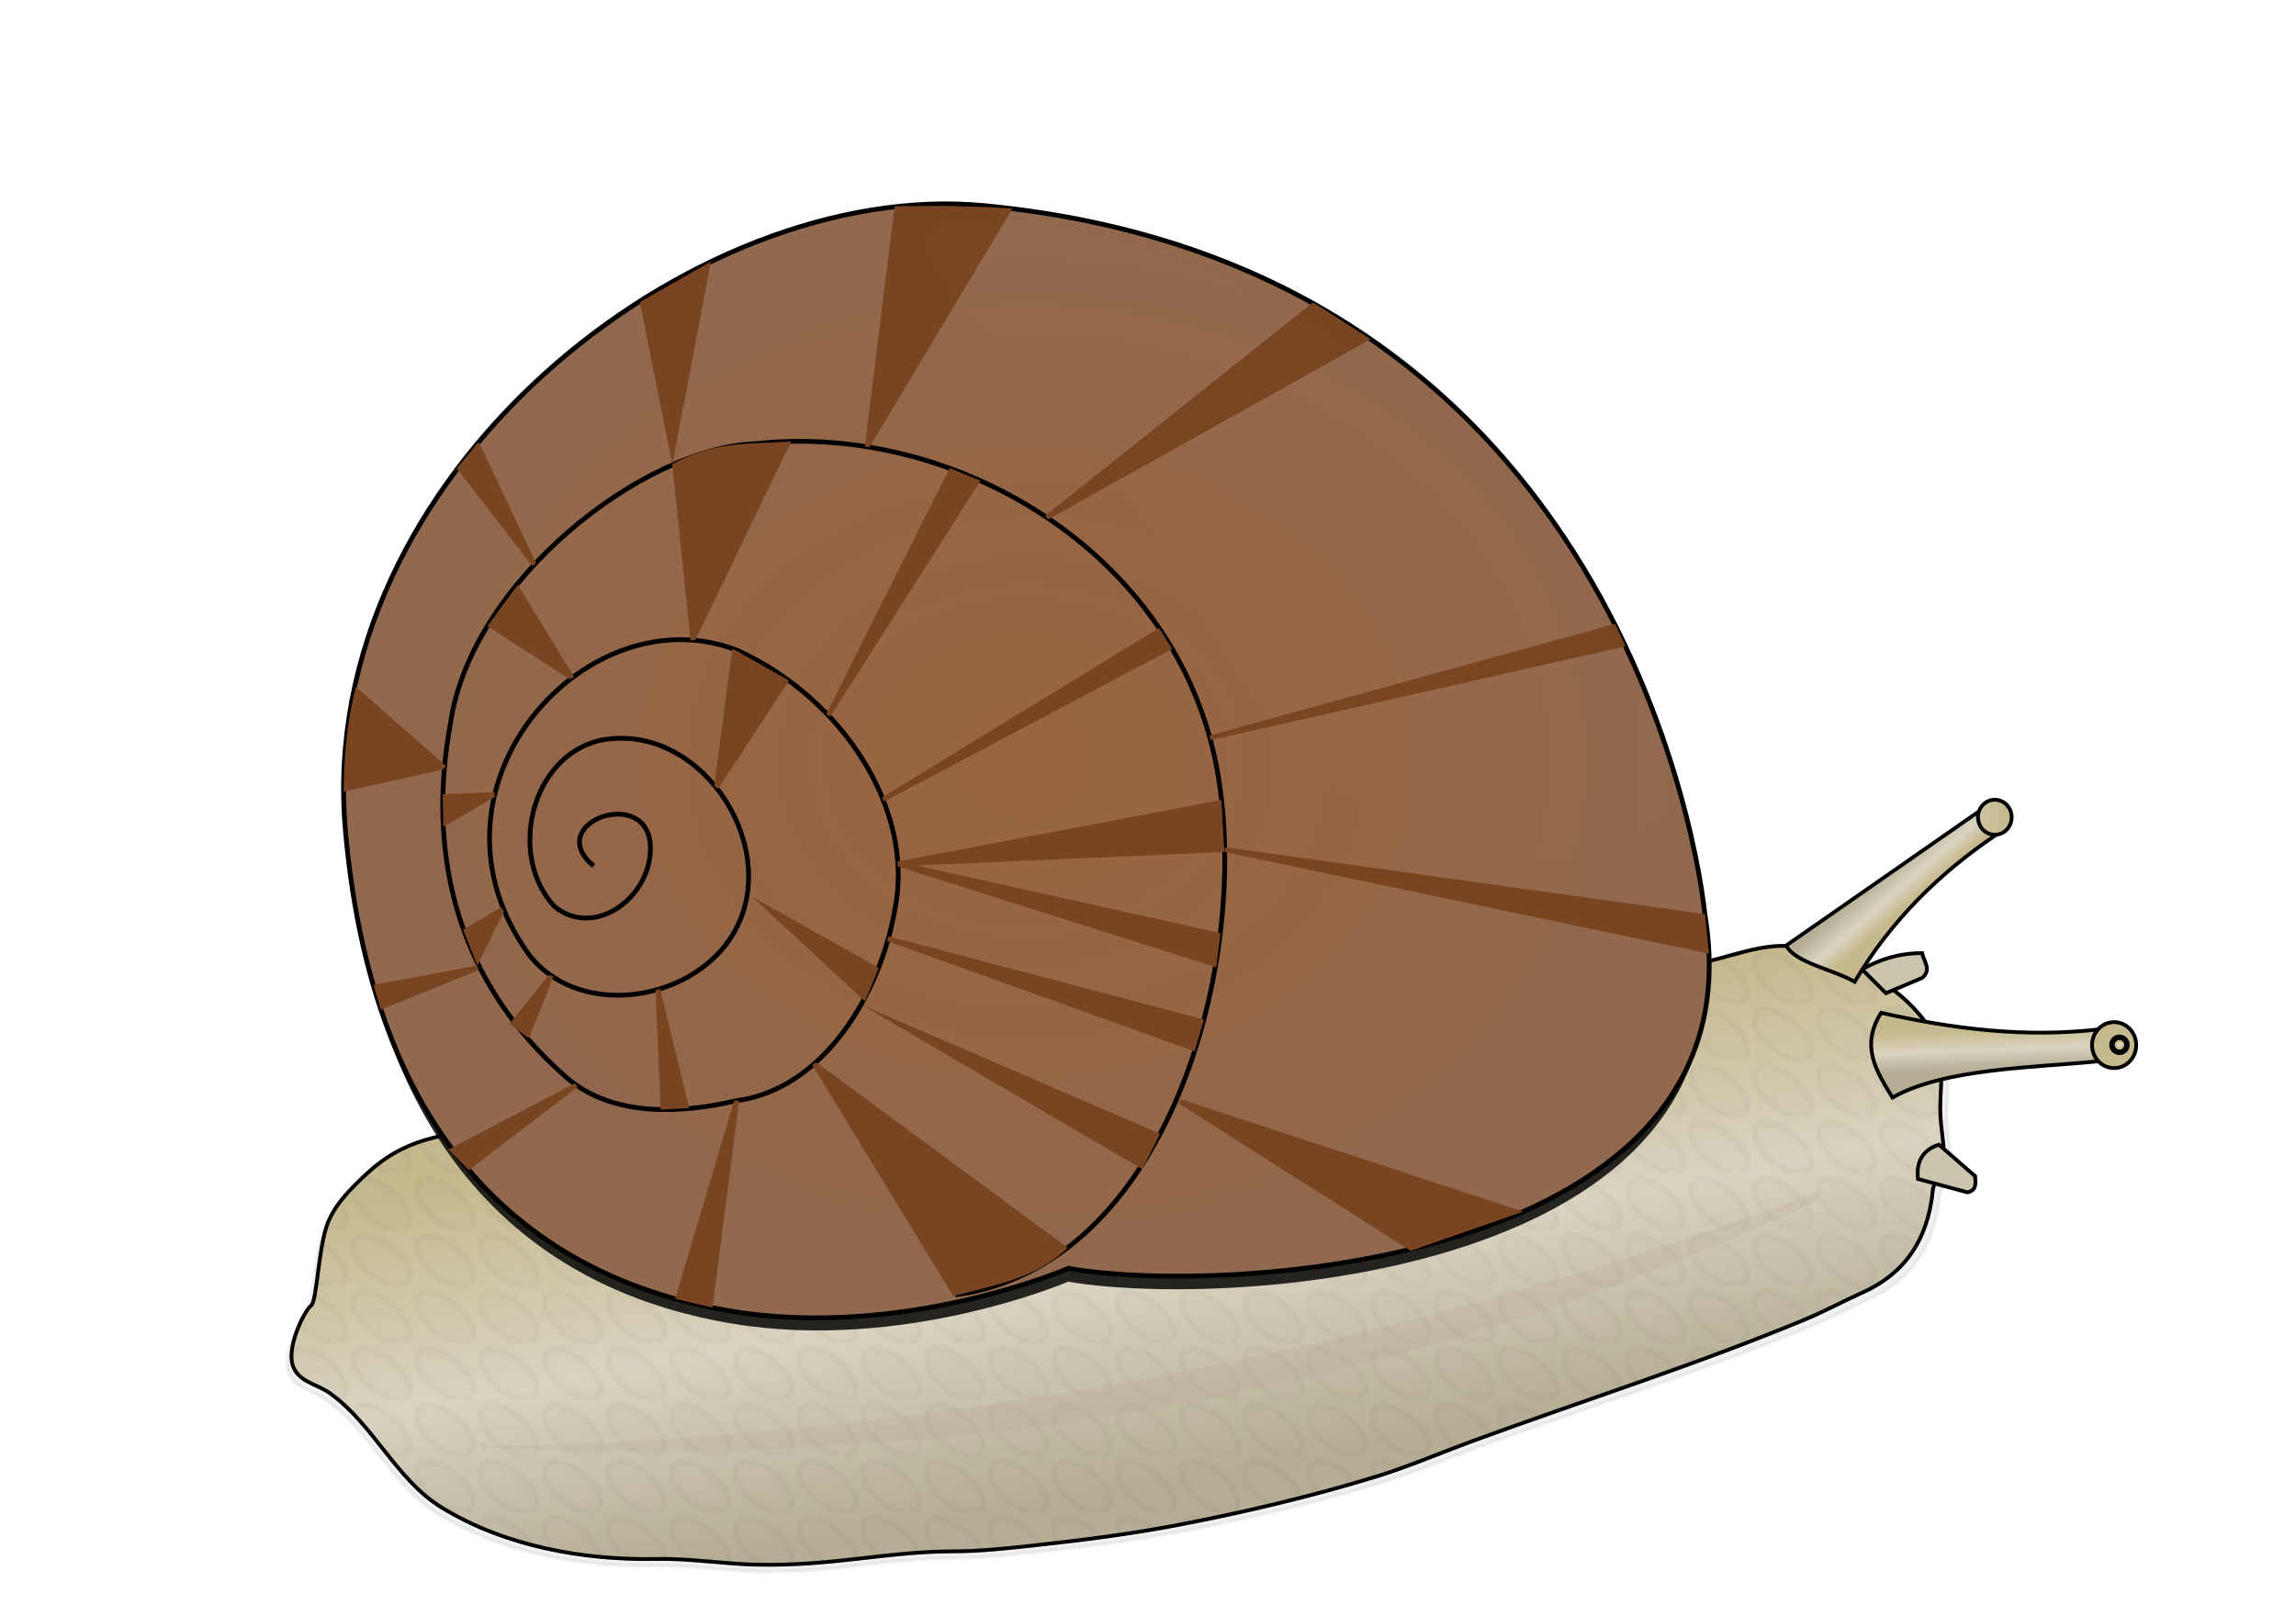 <?xml version="1.0" encoding="UTF-8" standalone="no"?>
<!-- Created with Inkscape (http://www.inkscape.org/) -->

<svg
   id="svg2"
   style="enable-background:new"
   sodipodi:docname="snail.svg"
   inkscape:export-filename="/home/olivier/Images/Creations/Escargot.png"
   viewBox="0 0 472.441 332.598"
   inkscape:export-xdpi="90"
   version="1.1"
   inkscape:export-ydpi="90"
   inkscape:version="1.2.2 (732a01da63, 2022-12-09)"
   width="125mm"
   height="88mm"
   xmlns:inkscape="http://www.inkscape.org/namespaces/inkscape"
   xmlns:sodipodi="http://sodipodi.sourceforge.net/DTD/sodipodi-0.dtd"
   xmlns:xlink="http://www.w3.org/1999/xlink"
   xmlns="http://www.w3.org/2000/svg"
   xmlns:svg="http://www.w3.org/2000/svg"
   xmlns:rdf="http://www.w3.org/1999/02/22-rdf-syntax-ns#"
   xmlns:cc="http://creativecommons.org/ns#"
   xmlns:dc="http://purl.org/dc/elements/1.1/">
  <title
     id="title6800">Escargot</title>
  <defs
     id="defs4">
    <pattern
       id="pattern6477"
       xlink:href="#pattern3905"
       patternTransform="translate(718.68 332.94)"
       inkscape:collect="always" />
    <linearGradient
       id="linearGradient6353">
      <stop
         id="stop6355"
         style="stop-color:#b5ad94"
         offset="0" />
      <stop
         id="stop6357"
         style="stop-color:#d9d4c1"
         offset=".631" />
      <stop
         id="stop6359"
         style="stop-color:#c6b98d"
         offset="1" />
    </linearGradient>
    <linearGradient
       id="linearGradient5370">
      <stop
         id="stop5372"
         style="stop-color:#b5ad94"
         offset="0" />
      <stop
         id="stop5378"
         style="stop-color:#d9d4c1"
         offset=".49" />
      <stop
         id="stop5374"
         style="stop-color:#c6b98d"
         offset="1" />
    </linearGradient>
    <linearGradient
       id="linearGradient3879">
      <stop
         id="stop3889"
         style="stop-color:#99643f"
         offset="0" />
      <stop
         id="stop3883"
         style="stop-color:#91694e"
         offset="1" />
    </linearGradient>
    <pattern
       id="pattern3905"
       width="16.292"
       patternUnits="userSpaceOnUse"
       patternTransform="translate(691.89 313.3)"
       height="14.405">
      <path
         id="path3903"
         sodipodi:rx="9.0913725"
         sodipodi:ry="4.5456862"
         style="opacity:.274;stroke-linejoin:round;stroke:#000000;stroke-linecap:round;fill:#c2aa9e"
         sodipodi:type="arc"
         d="m709.13 320.51a9.091 4.546 0 1 1 -18.183 0 9.091 4.546 0 1 1 18.183 0z"
         transform="matrix(.78 .626 -.626 .78 -337.52 -680.75)"
         sodipodi:cy="320.50665"
         sodipodi:cx="700.03571" />
    </pattern>
    <filter
       id="filter6371"
       inkscape:collect="always"
       color-interpolation-filters="sRGB"
       x="-0.007"
       y="-0.037"
       width="1.014"
       height="1.074">
      <feGaussianBlur
         id="feGaussianBlur6373"
         stdDeviation="1.061"
         inkscape:collect="always" />
    </filter>
    <filter
       id="filter6443"
       inkscape:collect="always"
       color-interpolation-filters="sRGB"
       x="-0.024"
       y="-0.029"
       width="1.048"
       height="1.058">
      <feGaussianBlur
         id="feGaussianBlur6445"
         stdDeviation="2.633"
         inkscape:collect="always" />
    </filter>
    <filter
       id="filter6457"
       inkscape:collect="always"
       color-interpolation-filters="sRGB"
       x="-0.012"
       y="-0.033"
       width="1.025"
       height="1.066">
      <feGaussianBlur
         id="feGaussianBlur6459"
         stdDeviation="2.044"
         inkscape:collect="always" />
    </filter>
    <filter
       id="filter6710"
       inkscape:collect="always"
       color-interpolation-filters="sRGB"
       x="-0.063"
       y="-0.152"
       width="1.125"
       height="1.304">
      <feGaussianBlur
         id="feGaussianBlur6712"
         stdDeviation="13.204"
         inkscape:collect="always" />
    </filter>
    <linearGradient
       id="linearGradient6774"
       y2="256.42"
       xlink:href="#linearGradient5370"
       gradientUnits="userSpaceOnUse"
       x2="385.73"
       gradientTransform="translate(26.786,19.643)"
       y1="366.42"
       x1="405.18"
       inkscape:collect="always" />
    <linearGradient
       id="linearGradient6776"
       y2="225.39"
       gradientUnits="userSpaceOnUse"
       x2="537.54"
       y1="217.12"
       x1="530.28"
       inkscape:collect="always">
      <stop
         id="stop6365"
         style="stop-color:#b5ad94"
         offset="0" />
      <stop
         id="stop6367"
         style="stop-color:#d9d4c1"
         offset=".58" />
      <stop
         id="stop6369"
         style="stop-color:#c6b98d"
         offset="1" />
    </linearGradient>
    <linearGradient
       id="linearGradient6778"
       y2="223.64"
       xlink:href="#linearGradient6353"
       gradientUnits="userSpaceOnUse"
       x2="563.36"
       y1="223.64"
       x1="502.56"
       inkscape:collect="always" />
    <linearGradient
       id="linearGradient6782"
       y2="259.01"
       xlink:href="#linearGradient5370"
       gradientUnits="userSpaceOnUse"
       x2="541.93"
       y1="269.62"
       x1="542.33"
       inkscape:collect="always" />
    <radialGradient
       id="radialGradient6792"
       xlink:href="#linearGradient3879"
       gradientUnits="userSpaceOnUse"
       cy="232.32"
       cx="269.98"
       gradientTransform="matrix(1,0,0,0.817,0,42.602)"
       r="143.58"
       inkscape:collect="always" />
    <radialGradient
       id="radialGradient6798"
       gradientUnits="userSpaceOnUse"
       cy="109.67"
       cx="525.86"
       gradientTransform="matrix(1,0,0,0.438,0,61.662)"
       r="269"
       inkscape:collect="always">
      <stop
         id="stop6716"
         style="stop-color:#000000"
         offset="0" />
      <stop
         id="stop6718"
         style="stop-color:#000000;stop-opacity:0"
         offset="1" />
    </radialGradient>
    <linearGradient
       inkscape:collect="always"
       xlink:href="#linearGradient6353"
       id="linearGradient251"
       gradientUnits="userSpaceOnUse"
       x1="502.56"
       y1="223.64"
       x2="563.36"
       y2="223.64" />
    <linearGradient
       inkscape:collect="always"
       xlink:href="#linearGradient5370"
       id="linearGradient253"
       gradientUnits="userSpaceOnUse"
       x1="542.33"
       y1="269.62"
       x2="541.93"
       y2="259.01" />
    <linearGradient
       inkscape:collect="always"
       xlink:href="#linearGradient5370"
       id="linearGradient255"
       gradientUnits="userSpaceOnUse"
       x1="542.33"
       y1="269.62"
       x2="541.93"
       y2="259.01" />
    <linearGradient
       inkscape:collect="always"
       xlink:href="#linearGradient5370"
       id="linearGradient257"
       gradientUnits="userSpaceOnUse"
       x1="542.33"
       y1="269.62"
       x2="541.93"
       y2="259.01" />
    <linearGradient
       inkscape:collect="always"
       xlink:href="#linearGradient5370"
       id="linearGradient259"
       gradientUnits="userSpaceOnUse"
       x1="542.33"
       y1="269.62"
       x2="541.93"
       y2="259.01" />
    <radialGradient
       inkscape:collect="always"
       xlink:href="#linearGradient3879"
       id="radialGradient261"
       gradientUnits="userSpaceOnUse"
       gradientTransform="matrix(1,0,0,0.817,0,42.602)"
       cx="269.98"
       cy="232.32"
       r="143.58" />
    <radialGradient
       inkscape:collect="always"
       xlink:href="#linearGradient3879"
       id="radialGradient263"
       gradientUnits="userSpaceOnUse"
       gradientTransform="matrix(1,0,0,0.817,0,42.602)"
       cx="269.98"
       cy="232.32"
       r="143.58" />
  </defs>
  <sodipodi:namedview
     id="base"
     fit-margin-left="5"
     inkscape:zoom="0.7"
     borderopacity="1.0"
     inkscape:current-layer="layer2"
     inkscape:cx="-45.714286"
     inkscape:cy="226.42857"
     inkscape:object-paths="false"
     inkscape:window-maximized="1"
     showgrid="false"
     fit-margin-right="5"
     inkscape:document-units="px"
     bordercolor="#666666"
     inkscape:window-x="66"
     inkscape:window-y="24"
     inkscape:object-nodes="false"
     fit-margin-bottom="5"
     inkscape:window-width="1614"
     inkscape:pageopacity="0.0"
     inkscape:pageshadow="2"
     pagecolor="#ffffff"
     inkscape:window-height="1026"
     fit-margin-top="5"
     inkscape:showpageshadow="0"
     inkscape:pagecheckerboard="0"
     inkscape:deskcolor="#d1d1d1" />
  <g
     id="layer2"
     inkscape:label="Dessin"
     inkscape:groupmode="layer"
     transform="translate(-115.97,-110.35)">
    <path
       id="path6447"
       d="m 564.46,323.25 c -1.318,13.77 -7.947,22.482 -18.688,27.274 -5.09,2.271 -10.003,4.938 -15.152,7.071 -29.129,12.066 -59.271,21.527 -88.893,32.325 -8.757,3.192 -17.344,6.894 -26.264,9.596 -17.078,5.175 -34.497,9.273 -52.023,12.627 -13.026,2.493 -26.209,4.145 -39.396,5.556 -6.882,0.736 -13.787,1.499 -20.708,1.515 -18.631,0.044 -32.099,3.988 -53.033,3.535 -8.046,-0.174 -18.218,-1.688 -26.264,-1.515 -19.719,0.423 -40.73,-3.383 -57.579,-13.637 -12.136,-7.386 -18.211,-22.085 -29.8,-30.305 -3.392,-2.406 -7.729,-2.851 -9.596,-6.566 -2.586,-5.145 3.03,-15.657 4.546,-16.668 1.515,-1.01 1.906,-14.007 4.041,-20.708 1.738,-5.456 5.932,-9.711 10.102,-13.637 5.509,-5.187 10.851,-8.23 18.183,-10.102 109.49,-27.956 224.06,-29.637 335.88,-45.962 9.778,-1.427 19.627,-6.593 29.294,-4.546 13.706,2.903 28.091,10.748 35.355,22.728 3.857,6.361 1.551,14.8 2.02,22.223 0.298,4.708 1.507,9.533 0.505,14.142 -0.4,1.839 -2.346,3.177 -2.525,5.051 z"
       sodipodi:nodetypes="sssssssssssssssssssssss"
       style="opacity:0.236;fill:#000000;stroke:#000000;stroke-width:1px;filter:url(#filter6457)"
       inkscape:connector-curvature="0"
       transform="matrix(0.776,0,0,0.776,77.041,105.714)" />
    <g
       id="g6479"
       transform="matrix(0.771,0,0,0.776,79.883,105.714)">
      <path
         id="path3053"
         sodipodi:nodetypes="sssssssssssssssssssssss"
         style="fill:url(#linearGradient6774);stroke:#000000;stroke-width:1px"
         inkscape:connector-curvature="0"
         d="m 562.67,321.46 c -1.318,13.77 -7.947,22.482 -18.688,27.274 -5.09,2.271 -10.003,4.938 -15.152,7.071 -29.129,12.066 -59.271,21.527 -88.893,32.325 -8.757,3.192 -17.344,6.894 -26.264,9.596 -17.078,5.175 -34.497,9.273 -52.023,12.627 -13.026,2.493 -26.209,4.145 -39.396,5.556 -6.882,0.736 -13.787,1.499 -20.708,1.515 -18.631,0.044 -32.099,3.988 -53.033,3.535 -8.046,-0.174 -18.218,-1.688 -26.264,-1.515 -19.719,0.423 -40.73,-3.383 -57.579,-13.637 -12.136,-7.386 -18.211,-22.085 -29.8,-30.305 -3.392,-2.406 -7.729,-2.851 -9.596,-6.566 -2.586,-5.145 3.03,-15.657 4.546,-16.668 1.515,-1.01 1.906,-14.007 4.041,-20.708 1.738,-5.456 5.932,-9.711 10.102,-13.637 5.509,-5.187 10.851,-8.23 18.183,-10.102 109.49,-27.956 224.06,-29.637 335.88,-45.962 9.778,-1.427 19.627,-6.593 29.294,-4.546 13.706,2.903 28.091,10.748 35.355,22.728 3.857,6.361 1.551,14.8 2.02,22.223 0.298,4.708 1.507,9.533 0.505,14.142 -0.4,1.839 -2.346,3.177 -2.525,5.051 z" />
      <path
         id="path5531"
         d="m 562.67,321.46 c -1.318,13.77 -7.947,22.482 -18.688,27.274 -5.09,2.271 -10.003,4.938 -15.152,7.071 -29.129,12.066 -59.271,21.527 -88.893,32.325 -8.757,3.192 -17.344,6.894 -26.264,9.596 -17.078,5.175 -34.497,9.273 -52.023,12.627 -13.026,2.493 -26.209,4.145 -39.396,5.556 -6.882,0.736 -13.787,1.499 -20.708,1.515 -18.631,0.044 -32.099,3.988 -53.033,3.535 -8.046,-0.174 -18.218,-1.688 -26.264,-1.515 -19.719,0.423 -40.73,-3.383 -57.579,-13.637 -12.136,-7.386 -18.211,-22.085 -29.8,-30.305 -3.392,-2.406 -7.729,-2.851 -9.596,-6.566 -2.586,-5.145 3.03,-15.657 4.546,-16.668 1.515,-1.01 1.906,-14.007 4.041,-20.708 1.738,-5.456 5.932,-9.711 10.102,-13.637 5.509,-5.187 10.851,-8.23 18.183,-10.102 109.49,-27.956 224.06,-29.637 335.88,-45.962 9.778,-1.428 19.627,-6.593 29.294,-4.546 13.706,2.903 28.091,10.748 35.355,22.728 3.857,6.361 1.551,14.8 2.02,22.223 0.298,4.708 1.507,9.533 0.505,14.142 -0.4,1.839 -2.346,3.177 -2.525,5.051 z"
         sodipodi:nodetypes="sssssssssssssssssssssss"
         style="opacity:0.154;fill:url(#pattern6477);stroke:#000000;stroke-width:1px"
         inkscape:connector-curvature="0" />
    </g>
    <path
       id="path3065"
       d="m 514.931,345.946 7.451,6.471 c 0.092,1.418 0.362,2.926 -1.569,3.333 l -10.197,-2.745 c -0.392,-3.66 1.046,-6.013 4.314,-7.059 z"
       sodipodi:nodetypes="ccccc"
       style="fill:#ccc5ae;stroke:#000000;stroke-width:0.776px"
       inkscape:connector-curvature="0" />
    <path
       id="path3063"
       d="m 499.13,309.856 c 3.638,-2.07 7.671,-3.352 12.354,-3.334 0.326,1.699 2.036,3.399 0,5.098 l -7.451,3.137 z"
       sodipodi:nodetypes="ccccc"
       style="fill:#ccc5ae;stroke:#000000;stroke-width:0.776px"
       inkscape:connector-curvature="0" />
    <g
       id="g3103"
       style="fill:url(#linearGradient6778)"
       transform="matrix(0.776,0,0,0.776,93.125,120.134)">
      <path
         id="path3059"
         sodipodi:nodetypes="ccccc"
         style="fill:url(#linearGradient6776);stroke:#000000;stroke-width:1px"
         inkscape:connector-curvature="0"
         d="m 503.06,238.18 51.518,-35.86 4.041,6.566 c -14.968,10.14 -27.79,22.696 -37.376,38.891 -6.111,-3.407 -15.682,-4.987 -18.183,-9.596 z" />
      <ellipse
         id="path3099"
         style="fill:url(#linearGradient251);stroke:#000000;stroke-linecap:round;stroke-linejoin:round"
         transform="translate(-1.071,-0.714)"
         cx="559.464"
         cy="204.862"
         rx="4.464"
         ry="4.643" />
    </g>
    <path
       id="path5434"
       d="m 532.64,321.91 c -112.45,42.127 -229.93,64.617 -351.92,67.804 -3.799,2.241 -4.566,-2.907 -0.745,0.286 125.4,5.863 243.09,-14.51 352.35,-65.754 z"
       sodipodi:nodetypes="ccccc"
       style="color:#000000;text-indent:0;text-transform:none;opacity:0.435;fill:#ac9d93;filter:url(#filter6371);enable-background:accumulate"
       inkscape:connector-curvature="0"
       transform="matrix(0.776,0,0,0.776,77.041,105.714)" />
    <g
       id="g6331"
       style="fill:url(#linearGradient6782)"
       transform="matrix(0.776,0,0,0.776,103.663,121.243)">
      <g
         id="g3875"
         style="fill:url(#linearGradient257)">
        <path
           id="path3061"
           d="m 514.67,254.59 c -5.603,8.815 -1.212,15.63 3.03,22.476 13.498,-7.77 38.14,-7.965 54.296,-9.596 l 1.263,-8.586 c -20.31,2.47 -39.618,-0.068 -58.589,-4.293 z"
           sodipodi:nodetypes="ccccc"
           style="fill:url(#linearGradient253);stroke:#000000;stroke-width:1px"
           inkscape:connector-curvature="0" />
        <ellipse
           id="path3101"
           style="fill:url(#linearGradient255);stroke:#000000;stroke-width:0.762;stroke-linecap:round;stroke-linejoin:round"
           transform="matrix(1.312,0,0,1.312,-157.57,-5.627)"
           cx="559.464"
           cy="204.862"
           rx="4.464"
           ry="4.643" />
      </g>
      <circle
         id="path5484"
         style="fill:url(#linearGradient259);stroke:#000000;stroke-width:4;stroke-linecap:round;stroke-linejoin:round"
         transform="translate(2.143)"
         cx="575.714"
         cy="263.076"
         r="0.714" />
    </g>
    <g
       id="g6667"
       transform="matrix(0.982,0,0,0.982,27.885,30.472)">
      <g
         id="g6495">
        <g
           id="g6431"
           style="opacity:0.832;fill:#000000;stroke:#000000;filter:url(#filter6443)"
           transform="matrix(0.991,0,0,0.987,37.208,15.168)">
          <path
             id="path6433"
             d="m 278.8,338.69 c 33.783,5.911 145.47,-1.154 133.34,-74.246 0,0 -12.328,-135.29 -151.02,-148.49 -61.06,-5.811 -140.32,56.509 -133.85,130.81 6.172,70.79 44.053,94.655 80.39,100.82 36.338,6.167 71.132,-8.899 71.132,-8.899 z"
             sodipodi:nodetypes="ccsssc"
             style="fill:#000000;stroke:#000000;stroke-width:1px"
             inkscape:connector-curvature="0" />
          <path
             id="path6435"
             d="m 179.3,254.34 c -10.945,-9.048 11.908,-17.219 11.9,-3.666 -0.007,10.387 -11.779,18.974 -20.115,12.167 -9.71,-10.447 -5.155,-31.054 9.247,-34.742 20.322,-4.404 37.755,20.418 29.222,38.584 -7.705,16.398 -34.639,20.807 -44.92,4.646 -22.887,-34.566 13.789,-74.533 44.965,-62.08 21.885,10.037 37.034,33.253 32.829,54.204 -3.126,18.079 -15.152,37.707 -33.161,40.09 -11.366,2.646 -25.737,3.598 -35.556,-4.757 -23.141,-20.211 -29.475,-46.775 -24.38,-74.556 4.474,-29.748 40.444,-57.598 63.882,-58.378 41.677,-4.603 88.639,22.791 96.796,68.673 7.159,40.271 -10.608,103.9 -54.948,109.72"
             sodipodi:nodetypes="csccccccccccsc"
             style="fill:#000000;stroke:#000000;stroke-width:1px"
             inkscape:connector-curvature="0" />
        </g>
        <g
           id="g3095"
           style="fill:url(#radialGradient6792);stroke:#000000"
           transform="translate(34.791,8.485)">
          <path
             id="path3055"
             sodipodi:nodetypes="ccsssc"
             style="fill:url(#radialGradient261);stroke:#000000;stroke-width:1px"
             inkscape:connector-curvature="0"
             d="m 278.8,338.69 c 33.783,5.911 145.47,-1.154 133.34,-74.246 0,0 -12.328,-135.29 -151.02,-148.49 -61.06,-5.811 -140.32,56.509 -133.85,130.81 6.172,70.79 44.053,94.655 80.39,100.82 36.338,6.167 71.132,-8.899 71.132,-8.899 z" />
          <path
             id="path3067"
             sodipodi:nodetypes="csccccccccccsc"
             style="fill:url(#radialGradient263);stroke:#000000;stroke-width:1px"
             inkscape:connector-curvature="0"
             d="m 179.3,254.34 c -10.945,-9.048 11.908,-17.219 11.9,-3.666 -0.007,10.387 -11.779,18.974 -20.115,12.167 -9.71,-10.447 -5.155,-31.054 9.247,-34.742 20.322,-4.404 37.755,20.418 29.222,38.584 -7.705,16.398 -34.639,20.807 -44.92,4.646 -22.887,-34.566 13.789,-74.533 44.965,-62.08 21.885,10.037 37.034,33.253 32.829,54.204 -3.126,18.079 -15.152,37.707 -33.161,40.09 -11.366,2.646 -25.737,3.598 -35.556,-4.757 -23.141,-20.211 -29.475,-46.775 -24.38,-74.556 4.474,-29.748 40.444,-57.598 63.882,-58.378 41.677,-4.603 88.639,22.791 96.796,68.673 7.159,40.271 -10.608,103.9 -54.948,109.72" />
        </g>
      </g>
      <path
         id="path6503"
         sodipodi:nodetypes="ccccc"
         style="color:#000000;text-indent:0;text-transform:none;fill:#784421;enable-background:accumulate"
         inkscape:connector-curvature="0"
         d="m 270.47,292.09 58.562,34.281 3.76,-7.418 z" />
      <path
         id="path6505"
         sodipodi:nodetypes="ccccc"
         style="color:#000000;text-indent:0;text-transform:none;fill:#784421;enable-background:accumulate"
         inkscape:connector-curvature="0"
         d="m 275.88,277.59 -0.344,0.969 64.469,23.125 1.964,-6.676 z" />
      <path
         id="path6507"
         sodipodi:nodetypes="ccccc"
         style="color:#000000;text-indent:0;text-transform:none;fill:#784421;enable-background:accumulate"
         inkscape:connector-curvature="0"
         d="m 277.97,261.91 -0.219,1 66.799,21.171 0.889,-7.171 z" />
      <path
         id="path6509"
         sodipodi:nodetypes="ccccc"
         style="color:#000000;text-indent:0;text-transform:none;fill:#784421;enable-background:accumulate"
         inkscape:connector-curvature="0"
         d="m 345.62,249 -67.875,12.906 0.188,1 68.312,-3 z" />
      <path
         id="path6511"
         sodipodi:nodetypes="ccccc"
         style="color:#000000;text-indent:0;text-transform:none;fill:#784421;enable-background:accumulate"
         inkscape:connector-curvature="0"
         d="m 332.56,212.96 -58.06,35.51 0.469,0.875 60.344,-32 z" />
      <path
         id="path6513"
         sodipodi:nodetypes="ccccc"
         style="color:#000000;text-indent:0;text-transform:none;fill:#784421;enable-background:accumulate"
         inkscape:connector-curvature="0"
         d="m 288.69,179.44 -25.875,51.594 0.875,0.469 31.449,-49.402 z" />
      <path
         id="path6515"
         sodipodi:nodetypes="ccccc"
         style="color:#000000;text-indent:0;text-transform:none;fill:#784421;enable-background:accumulate"
         inkscape:connector-curvature="0"
         d="m 255.49,173.85 c -8.045,0.706 -15.561,-0.352 -24.931,4.771 l 3.844,36.938 1,-0.094 z" />
      <path
         id="path6517"
         sodipodi:nodetypes="ccccc"
         style="color:#000000;text-indent:0;text-transform:none;fill:#784421;enable-background:accumulate"
         inkscape:connector-curvature="0"
         d="m 198.19,203.91 -6.368,8.652 17.305,11.161 0.844,-0.531 z" />
      <path
         id="path6519"
         sodipodi:nodetypes="cccccc"
         style="color:#000000;text-indent:0;text-transform:none;fill:#784421;enable-background:accumulate"
         inkscape:connector-curvature="0"
         d="m 193.34,247.38 -10.875,0.406 0.123,6.871 10.783,-6.277 -0.031,-1 z" />
      <path
         id="path6521"
         sodipodi:nodetypes="ccccc"
         style="color:#000000;text-indent:0;text-transform:none;fill:#784421;enable-background:accumulate"
         inkscape:connector-curvature="0"
         d="m 194.78,271.47 -8.031,4.719 2.969,7.5 5.594,-11.344 z" />
      <path
         id="path6523"
         sodipodi:nodetypes="ccccc"
         style="color:#000000;text-indent:0;text-transform:none;fill:#784421;enable-background:accumulate"
         inkscape:connector-curvature="0"
         d="m 204.72,285.66 -8.237,10.259 4.05,3.053 5.125,-12.969 z" />
      <path
         id="path6525"
         sodipodi:nodetypes="ccccc"
         style="color:#000000;text-indent:0;text-transform:none;fill:#784421;enable-background:accumulate"
         inkscape:connector-curvature="0"
         d="m 228.03,288.62 -0.969,0.219 1.073,25.051 5.989,-0.301 z" />
      <path
         id="path6527"
         sodipodi:nodetypes="ccccc"
         style="color:#000000;text-indent:0;text-transform:none;fill:#784421;enable-background:accumulate"
         inkscape:connector-curvature="0"
         d="m 247.31,269.31 23.656,21.906 2.875,-7.031 z" />
      <path
         id="path6529"
         sodipodi:nodetypes="ccccc"
         style="color:#000000;text-indent:0;text-transform:none;fill:#784421;enable-background:accumulate"
         inkscape:connector-curvature="0"
         d="m 243.17,217.28 -3.825,28.818 0.844,0.562 14.82,-22.69 z" />
      <path
         id="path6531"
         sodipodi:nodetypes="ccccc"
         style="color:#000000;text-indent:0;text-transform:none;fill:#784421;enable-background:accumulate"
         inkscape:connector-curvature="0"
         d="m 243.56,311.97 -12.395,41.589 7.833,1.849 5.562,-43.312 z" />
      <path
         id="path6533"
         sodipodi:nodetypes="ccccc"
         style="color:#000000;text-indent:0;text-transform:none;fill:#784421;enable-background:accumulate"
         inkscape:connector-curvature="0"
         d="m 260.75,304 -0.844,0.531 29.53,48.47 c 8.592,-2.313 17.663,-3.763 23.987,-10.158 z" />
      <path
         id="path6535"
         sodipodi:nodetypes="ccccc"
         style="color:#000000;text-indent:0;text-transform:none;fill:#784421;enable-background:accumulate"
         inkscape:connector-curvature="0"
         d="m 210.16,308.38 -26.46,13.888 4.241,4.331 22.812,-17.438 z" />
      <path
         id="path6537"
         sodipodi:nodetypes="ccccc"
         style="color:#000000;text-indent:0;text-transform:none;fill:#784421;enable-background:accumulate"
         inkscape:connector-curvature="0"
         d="m 189.72,283.69 -21.781,4.062 1.583,5.205 20.386,-8.267 z" />
      <path
         id="path6539"
         sodipodi:nodetypes="ccccc"
         style="color:#000000;text-indent:0;text-transform:none;fill:#784421;enable-background:accumulate"
         inkscape:connector-curvature="0"
         d="m 164.28,225.28 c -1.994,7.617 -2.477,14.856 -2.582,22.001 l 20.801,-4.657 0.656,-0.75 z" />
      <path
         id="path6541"
         sodipodi:nodetypes="ccccc"
         style="color:#000000;text-indent:0;text-transform:none;fill:#784421;enable-background:accumulate"
         inkscape:connector-curvature="0"
         d="m 190.02,173.95 -4.617,5.579 15.85,20.47 0.781,-0.594 z" />
      <path
         id="path6543"
         sodipodi:nodetypes="ccccc"
         style="color:#000000;text-indent:0;text-transform:none;fill:#784421;enable-background:accumulate"
         inkscape:connector-curvature="0"
         d="m 223.78,144.66 14.878,-8.478 -8.066,42.51 -0.031,-0.062 z" />
      <path
         id="path6545"
         sodipodi:nodetypes="ccccc"
         style="color:#000000;text-indent:0;text-transform:none;fill:#784421;enable-background:accumulate"
         inkscape:connector-curvature="0"
         d="m 277.16,124.56 -6.25,50.375 1,0.094 29.91,-49.952 c 0,0 -7.125,-0.751 -24.66,-0.517 z" />
      <path
         id="path6547"
         sodipodi:nodetypes="ccccc"
         style="color:#000000;text-indent:0;text-transform:none;fill:#784421;enable-background:accumulate"
         inkscape:connector-curvature="0"
         d="m 364.84,144.72 -56.125,44.688 0.625,0.781 67.582,-37.745 z" />
      <path
         id="path6549"
         sodipodi:nodetypes="ccccc"
         style="color:#000000;text-indent:0;text-transform:none;fill:#784421;enable-background:accumulate"
         inkscape:connector-curvature="0"
         d="m 428.12,212.09 -85.03,23.41 0.25,0.969 86.971,-19.655 z" />
      <path
         id="path6551"
         sodipodi:nodetypes="ccccc"
         style="color:#000000;text-indent:0;text-transform:none;fill:#784421;enable-background:accumulate"
         inkscape:connector-curvature="0"
         d="m 346.41,258.91 -0.156,1 101.55,21.304 -0.867,-8.283 z" />
      <path
         id="path6553"
         sodipodi:nodetypes="ccccc"
         style="color:#000000;text-indent:0;text-transform:none;fill:#784421;enable-background:accumulate"
         inkscape:connector-curvature="0"
         d="m 337.25,311.78 -0.562,0.844 48.625,30.875 23.575,-8.217 z" />
    </g>
    <path
       id="path6702"
       style="opacity:0.099;fill:#e9c6af;fill-rule:evenodd;stroke:url(#radialGradient6798);filter:url(#filter6710)"
       d="m 782.87,127.88 c 0,25 -73.256,158.18 -285.78,38.104 -106.51,-60.17 -228.25,-66.429 -228.25,-91.428 0,-25 113.66,-82.628 263.73,-68.433 121.79,11.52 250.29,96.763 250.29,121.76 z"
       sodipodi:nodetypes="sssss"
       inkscape:connector-curvature="0"
       transform="matrix(0.315,0.196,-0.196,0.315,237.169,82.796)" />
  </g>
</svg>
